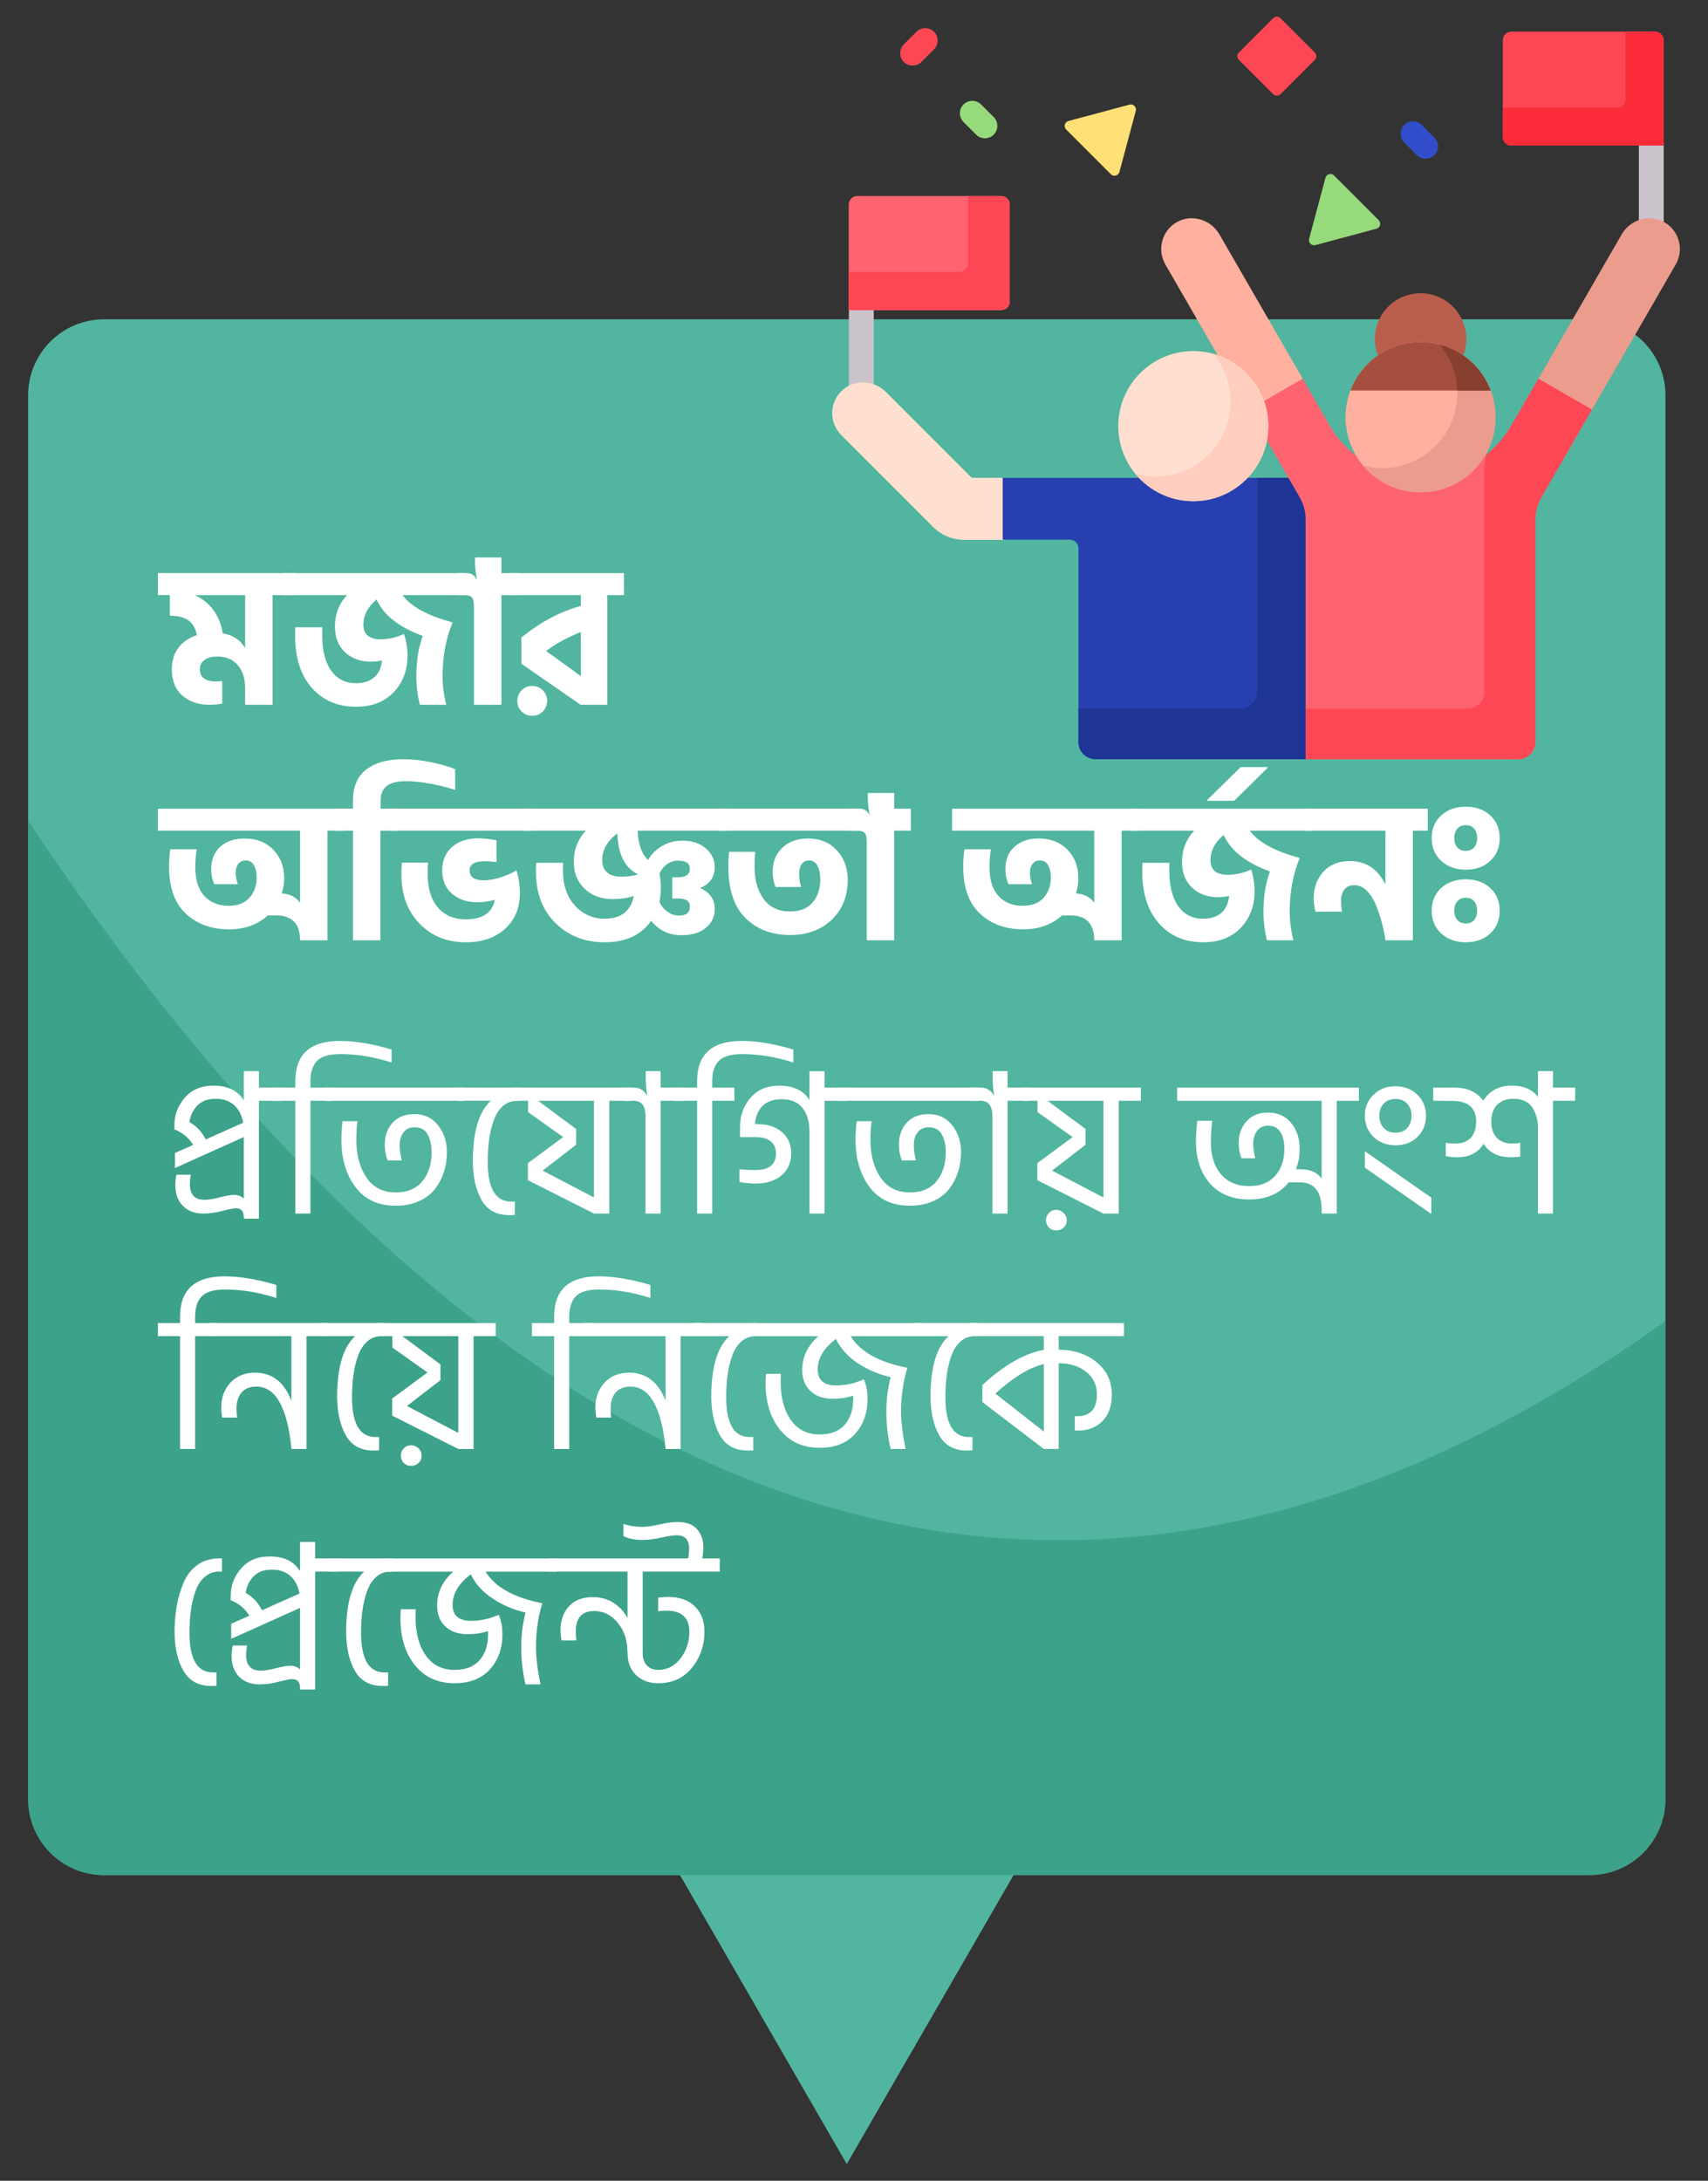 <?xml version="1.0" encoding="utf-8"?>
<!-- Generator: Adobe Illustrator 26.0.1, SVG Export Plug-In . SVG Version: 6.00 Build 0)  -->
<svg version="1.1" id="Layer_1" xmlns="http://www.w3.org/2000/svg" xmlns:xlink="http://www.w3.org/1999/xlink" x="0px" y="0px"
	 viewBox="0 0 783.53 1000" style="enable-background:new 0 0 783.53 1000;" xml:space="preserve">
<rect x="0" y="0" width="783.53" height="1000" fill="#333333" stroke="none"/>
<style type="text/css">
	.st0{fill:#51B59F;}
	.st1{opacity:0.7;fill:#349B82;}
	.st2{fill:#FFFFFF;}
	.st3{fill:#CBC4CC;}
	.st4{fill:#FFDFCF;}
	.st5{fill:#FE646F;}
	.st6{fill:#2740B0;}
	.st7{fill:#1F3596;}
	.st8{fill:#EB9C8D;}
	.st9{fill:#FFB09E;}
	.st10{fill:#FD4755;}
	.st11{fill:#BB5D4C;}
	.st12{fill:#A44F3E;}
	.st13{fill:#883F2E;}
	.st14{fill:#FFCEBF;}
	.st15{fill:#FFE177;}
	.st16{fill:#97DA7B;}
	.st17{fill:#314DC9;}
	.st18{fill:#FB2B3A;}
</style>
<g>
	<polygon class="st0" points="388.45,992.35 484.45,826.09 292.46,826.09 	"/>
	<path class="st0" d="M764.01,181.27v643.71c0,19.27-15.62,34.86-34.86,34.86H47.76c-19.27,0-34.86-15.59-34.86-34.86V181.27
		c0-19.24,15.59-34.86,34.86-34.86h681.39C748.39,146.41,764.01,162.03,764.01,181.27z"/>
	<path class="st1" d="M764.01,605.86v219.12c0,19.27-15.62,34.86-34.86,34.86H47.76c-19.27,0-34.86-15.59-34.86-34.86V376.32
		C166.41,607.1,425.83,847.07,764.01,605.86z"/>
	<g>
		<path class="st2" d="M135.39,272.89h-10.34v50.29h-12.59v-7.65c0-4.38-1.12-7.88-3.37-10.52c-2.25-2.64-5.38-3.96-9.4-3.96
			c-2.52,0-4.48,0.53-5.89,1.57c-1.41,1.05-2.11,2.5-2.11,4.36c0,1.86,0.64,3.24,1.93,4.14c1.29,0.9,2.92,1.35,4.9,1.35
			c1.08,0,2.22-0.06,3.42-0.18v10.34c-1.68,0.36-3.69,0.54-6.03,0.54c-4.98,0-9.07-1.41-12.28-4.23c-3.21-2.82-4.81-6.84-4.81-12.05
			c0-3.96,1.03-7.27,3.1-9.94c2.07-2.67,4.87-4.57,8.41-5.71c-0.66-3.18-2-5.46-4-6.84c-2.01-1.38-4.81-2.07-8.41-2.07v-9.45h-5.49
			v-10.08h62.97V272.89z M112.45,297.18v-24.29H89.33c3.6,1.62,6.49,3.96,8.68,7.02c2.19,3.06,3.58,6.57,4.18,10.52
			C106.88,291.21,110.29,293.46,112.45,297.18z"/>
		<path class="st2" d="M186.94,300.78c0,6.6-2.1,12.13-6.3,16.6c-4.2,4.47-9.99,6.7-17.36,6.7c-8.4,0-15.14-2.89-20.24-8.68
			c-5.1-5.79-7.65-13.72-7.65-23.79c0-1.68,0.03-3,0.09-3.96h12.41c-0.06,0.84-0.09,1.98-0.09,3.42c0,7.08,1.36,12.55,4.09,16.42
			c2.73,3.87,6.52,5.8,11.38,5.8c3.54,0,6.34-0.9,8.41-2.7c2.07-1.8,3.25-4.38,3.55-7.74c-1.62,0.36-3.27,0.54-4.95,0.54
			c-4.98,0-9-1.45-12.05-4.36c-3.06-2.91-4.59-6.79-4.59-11.65c0-5.76,1.86-10.58,5.58-14.48h-29.24v-10.08h83.39v10.08h-28.7
			c3.9,5.28,11.54,9.45,22.94,12.5c-3.06,7.5-4.59,15.68-4.59,24.56c0,4.38,0.57,8.79,1.71,13.22H192.6
			c-1.08-4.32-1.62-8.67-1.62-13.04c0-7.08,0.99-13.25,2.97-18.53c-10.92-3.96-17.99-9.54-21.23-16.73
			c-4.02,3.42-6.03,7.26-6.03,11.51c0,4.5,2.64,6.75,7.92,6.75c3.6,0,7.17-0.81,10.71-2.43
			C186.4,293.82,186.94,297.18,186.94,300.78z"/>
		<path class="st2" d="M237.67,272.89h-7.65v50.29h-12.59v-44.71c0-2.34-0.31-3.85-0.94-4.54c-0.63-0.69-1.9-1.03-3.82-1.03h-2.88
			v-10.08h4.5c1.98,0,3.48,1.02,4.5,3.06c-0.6-3.24-0.9-6.12-0.9-8.64v-1.62h12.14v7.2h7.65V272.89z"/>
		<path class="st2" d="M286.25,272.89h-7.65v50.29h-12.14v-0.09l-0.09,0.09l-27.17-18.8v-12.05c8.7-7.08,17.78-11.9,27.26-14.48
			v-4.95h-32.38v-10.08h52.17V272.89z M249.01,316.52c1.32,1.32,1.98,2.94,1.98,4.86c0,1.92-0.66,3.54-1.98,4.86
			c-1.32,1.32-2.94,1.98-4.86,1.98c-1.92,0-3.54-0.66-4.86-1.98c-1.32-1.32-1.98-2.94-1.98-4.86c0-1.92,0.66-3.54,1.98-4.86
			c1.32-1.32,2.94-1.98,4.86-1.98C246.07,314.54,247.68,315.2,249.01,316.52z M266.46,310.04V289.8
			c-6.18,2.46-11.48,5.37-15.92,8.73L266.46,310.04z"/>
		<path class="st2" d="M150.23,431.18h-12.59c0-7.62-3.66-11.42-10.97-11.42h-3.78c-4.74,4.26-10.65,6.39-17.72,6.39
			c-8.16,0-14.8-2.4-19.93-7.2c-5.13-4.8-7.69-11.99-7.69-21.59c0-2.52,0.18-5.16,0.54-7.92h12.14c-0.42,2.76-0.63,5.46-0.63,8.1
			c0,5.94,1.39,10.39,4.18,13.36c2.79,2.97,6.46,4.45,11.02,4.45c4.26,0,7.48-1.24,9.67-3.73c2.19-2.49,3.28-5.59,3.28-9.31
			c0-2.28-0.42-4.14-1.26-5.58c-0.84-1.44-2.1-2.16-3.78-2.16c-1.44,0-2.56,0.53-3.37,1.57c-0.81,1.05-1.21,2.42-1.21,4.09
			c0,1.62,0.33,3.36,0.99,5.22H98.33c-0.96-2.04-1.44-4.35-1.44-6.93c0-4.32,1.39-7.74,4.18-10.25c2.79-2.52,6.49-3.78,11.11-3.78
			c5.46,0,9.85,1.71,13.18,5.13c3.33,3.42,4.99,7.74,4.99,12.95c0,2.58-0.36,4.95-1.08,7.11c3.78,0.24,6.57,1.68,8.37,4.32v-33.1
			H72.42v-10.08h85.46v10.08h-7.65V431.18z"/>
		<path class="st2" d="M182.17,380.89h-7.65v50.29h-12.59v-50.29h-7.65v-10.08h7.65v-3.78c0-6.36,2.05-11.09,6.16-14.21
			c4.11-3.12,9.73-4.68,16.87-4.68c4.26,0,8.68,0.49,13.27,1.48c4.59,0.99,8.11,2.02,10.57,3.1v9.54
			c-2.64-0.96-6.16-1.87-10.57-2.74c-4.41-0.87-8.5-1.3-12.28-1.3c-7.56,0-11.33,2.91-11.33,8.73v3.87h7.56V380.89z"/>
		<path class="st2" d="M244.06,380.89h-65.49v-10.08h65.49V380.89z M238.48,409.68c0,6.72-2.26,12.13-6.79,16.24
			c-4.53,4.11-10.54,6.16-18.04,6.16c-8.64,0-15.71-2.86-21.23-8.59c-5.52-5.73-8.28-13.24-8.28-22.53c0-2.22,0.06-4.02,0.18-5.4
			h12.05c-0.12,1.32-0.18,3.03-0.18,5.13c0,6.6,1.54,11.73,4.63,15.38c3.09,3.66,7.36,5.49,12.82,5.49c7.74,0,12.2-3,13.4-9
			c-2.52,0.78-5.25,1.17-8.19,1.17c-4.62,0-8.44-1.3-11.47-3.91c-3.03-2.61-4.54-6.16-4.54-10.66s1.5-8.08,4.5-10.75
			c3-2.67,7.05-4,12.14-4c2.4,0,5.16,0.3,8.28,0.9v9.99c-1.92-0.24-3.78-0.36-5.58-0.36c-4.5,0-6.75,1.41-6.75,4.23
			c0,3,2.19,4.5,6.57,4.5c2.1,0,4.57-0.43,7.42-1.3c2.85-0.87,5.35-1.96,7.51-3.28C237.97,402.36,238.48,405.9,238.48,409.68z"/>
		<path class="st2" d="M327.89,416.78c0,3.6-1.38,6.51-4.14,8.73c-2.76,2.22-6.42,3.33-10.98,3.33c-5.94,0-10.61-2.22-14.03-6.66
			c-4.56,6.6-11.69,9.9-21.41,9.9c-9.06,0-16.57-2.94-22.53-8.82c-5.97-5.88-8.95-13.76-8.95-23.66c0-1.68,0.03-3,0.09-3.96h12.41
			c-0.06,0.84-0.09,1.98-0.09,3.42c0,6.84,1.84,12.25,5.53,16.24c3.69,3.99,8.2,5.98,13.54,5.98c3.9,0,6.97-0.93,9.22-2.79
			c2.25-1.86,3.64-4.41,4.18-7.65c-2.7,0.96-5.91,1.44-9.62,1.44c-5.34,0-9.66-1.59-12.95-4.77c-3.3-3.18-4.95-7.23-4.95-12.14
			c0-5.76,1.86-10.58,5.58-14.48h-28.34v-10.08h93.28v10.08h-41.2c0.24,6.18,1.83,10.67,4.77,13.49c1.44-2.64,3.57-4.78,6.39-6.43
			c2.82-1.65,5.94-2.47,9.36-2.47c4.44,0,8.02,1.19,10.75,3.55c2.73,2.37,4.09,5.23,4.09,8.59c0,4.5-2.25,7.71-6.75,9.62
			c1.92,0.72,3.52,1.89,4.81,3.51C327.25,412.37,327.89,414.38,327.89,416.78z M284.99,402.03c2.64,0,5.22-0.36,7.74-1.08
			c-6.06-2.94-9.24-9.21-9.54-18.8c-4.62,3.48-6.93,7.56-6.93,12.23c0,2.52,0.76,4.42,2.29,5.71
			C280.08,401.39,282.23,402.03,284.99,402.03z M303.16,407.07c0,2.34-0.21,4.47-0.63,6.39c0.72,1.8,1.9,3.31,3.55,4.54
			c1.65,1.23,3.46,1.84,5.44,1.84c3.3,0,4.95-1.35,4.95-4.05c0-1.38-0.45-2.35-1.35-2.92c-0.9-0.57-2.34-0.86-4.32-0.86h-2.43v-9.71
			h2.43c3.78,0,5.67-1.32,5.67-3.96c0-2.46-1.8-3.69-5.4-3.69c-1.92,0-3.64,0.57-5.17,1.71c-1.53,1.14-2.65,2.58-3.37,4.32
			C302.95,402.6,303.16,404.73,303.16,407.07z"/>
		<path class="st2" d="M393.56,380.89h-63.42v-10.08h63.42V380.89z M388.89,403.29c0,7.68-2.46,13.84-7.38,18.49
			c-4.92,4.65-11.28,6.97-19.07,6.97c-8.4,0-15.22-2.59-20.46-7.78c-5.25-5.19-7.87-13.06-7.87-23.61c0-2.4,0.12-4.65,0.36-6.75
			h11.96c-0.18,2.04-0.27,4.26-0.27,6.66c0,6.3,1.41,11.32,4.23,15.07c2.82,3.75,6.84,5.62,12.05,5.62c4.44,0,7.86-1.35,10.25-4.05
			c2.4-2.7,3.6-6.24,3.6-10.62c0-2.64-0.44-4.75-1.3-6.34c-0.87-1.59-2.14-2.38-3.82-2.38c-1.44,0-2.56,0.54-3.37,1.62
			c-0.81,1.08-1.21,2.55-1.21,4.41c0,2.1,0.3,4.14,0.9,6.12h-11.69c-0.9-2.1-1.35-4.44-1.35-7.02c0-4.44,1.47-8.08,4.41-10.93
			c2.94-2.85,6.87-4.27,11.79-4.27c5.52,0,9.94,1.81,13.27,5.44C387.22,393.56,388.89,398.01,388.89,403.29z"/>
		<path class="st2" d="M417.85,380.89h-7.65v50.29h-12.59v-44.71c0-2.34-0.31-3.85-0.94-4.54c-0.63-0.69-1.9-1.03-3.82-1.03h-2.88
			v-10.08h4.5c1.98,0,3.48,1.02,4.5,3.06c-0.6-3.24-0.9-6.12-0.9-8.64v-1.62h12.14v7.2h7.65V380.89z"/>
		<path class="st2" d="M514.55,431.18h-12.59c0-7.62-3.66-11.42-10.97-11.42h-3.78c-4.74,4.26-10.65,6.39-17.72,6.39
			c-8.16,0-14.8-2.4-19.93-7.2c-5.13-4.8-7.69-11.99-7.69-21.59c0-2.52,0.18-5.16,0.54-7.92h12.14c-0.42,2.76-0.63,5.46-0.63,8.1
			c0,5.94,1.39,10.39,4.18,13.36c2.79,2.97,6.46,4.45,11.02,4.45c4.26,0,7.48-1.24,9.67-3.73c2.19-2.49,3.28-5.59,3.28-9.31
			c0-2.28-0.42-4.14-1.26-5.58c-0.84-1.44-2.1-2.16-3.78-2.16c-1.44,0-2.56,0.53-3.37,1.57c-0.81,1.05-1.21,2.42-1.21,4.09
			c0,1.62,0.33,3.36,0.99,5.22h-10.79c-0.96-2.04-1.44-4.35-1.44-6.93c0-4.32,1.39-7.74,4.18-10.25c2.79-2.52,6.49-3.78,11.11-3.78
			c5.46,0,9.85,1.71,13.18,5.13c3.33,3.42,4.99,7.74,4.99,12.95c0,2.58-0.36,4.95-1.08,7.11c3.78,0.24,6.57,1.68,8.37,4.32v-33.1
			h-65.22v-10.08h85.46v10.08h-7.65V431.18z"/>
		<path class="st2" d="M575.54,408.78c0,6.6-2.1,12.13-6.3,16.6c-4.2,4.47-9.99,6.7-17.36,6.7c-8.4,0-15.14-2.89-20.24-8.68
			c-5.1-5.79-7.65-13.72-7.65-23.79c0-1.68,0.03-3,0.09-3.96h12.41c-0.06,0.84-0.09,1.98-0.09,3.42c0,7.08,1.36,12.55,4.09,16.42
			c2.73,3.87,6.52,5.8,11.38,5.8c3.54,0,6.34-0.9,8.41-2.7c2.07-1.8,3.25-4.38,3.55-7.74c-1.62,0.36-3.27,0.54-4.95,0.54
			c-4.98,0-9-1.45-12.05-4.36c-3.06-2.91-4.59-6.79-4.59-11.65c0-5.76,1.86-10.58,5.58-14.48H518.6v-10.08h83.39v10.08h-28.7
			c3.9,5.28,11.54,9.45,22.94,12.5c-3.06,7.5-4.59,15.68-4.59,24.56c0,4.38,0.57,8.79,1.71,13.22h-12.14
			c-1.08-4.32-1.62-8.67-1.62-13.04c0-7.08,0.99-13.25,2.97-18.53c-10.92-3.96-17.99-9.54-21.23-16.73
			c-4.02,3.42-6.03,7.26-6.03,11.51c0,4.5,2.64,6.75,7.92,6.75c3.6,0,7.17-0.81,10.71-2.43C575,401.82,575.54,405.18,575.54,408.78z
			"/>
		<path class="st2" d="M553.77,366.86l15.38-15.11h12.32v0.36l-15.29,15.11h-12.41V366.86z"/>
		<path class="st2" d="M648.14,431.18h-12.59c-0.36-2.52-0.87-5.07-1.53-7.65c-0.66-2.58-1.54-5.28-2.65-8.1
			c-1.11-2.82-2.53-5.11-4.27-6.88c-1.74-1.77-3.66-2.65-5.76-2.65c-2.04,0-3.57,0.66-4.59,1.98c-1.02,1.32-1.53,3.06-1.53,5.22
			c0,1.68,0.15,3.33,0.45,4.95h-12.23c-0.54-2.22-0.81-4.29-0.81-6.21c0-4.74,1.47-8.75,4.41-12.05c2.94-3.3,7.02-4.95,12.23-4.95
			c7.32,0,12.74,3.57,16.28,10.71v-24.65h-37.15v-10.08h56.58v10.08h-6.84V431.18z"/>
		<path class="st2" d="M661.13,394.74c-2.91-2.7-4.36-6.18-4.36-10.43c0-4.26,1.45-7.72,4.36-10.39c2.91-2.67,6.67-4,11.29-4
			c4.62,0,8.37,1.34,11.24,4c2.88,2.67,4.32,6.13,4.32,10.39c0,4.26-1.44,7.74-4.32,10.43c-2.88,2.7-6.63,4.05-11.24,4.05
			C667.8,398.79,664.04,397.44,661.13,394.74z M661.13,428.03c-2.91-2.7-4.36-6.18-4.36-10.43c0-4.26,1.45-7.72,4.36-10.39
			c2.91-2.67,6.67-4,11.29-4c4.62,0,8.37,1.33,11.24,4c2.88,2.67,4.32,6.13,4.32,10.39c0,4.26-1.44,7.74-4.32,10.43
			s-6.63,4.05-11.24,4.05C667.8,432.07,664.04,430.72,661.13,428.03z M676.29,388.54c0.9-1.08,1.35-2.49,1.35-4.23
			c0-1.74-0.45-3.16-1.35-4.27c-0.9-1.11-2.19-1.66-3.87-1.66c-1.68,0-2.98,0.56-3.91,1.66c-0.93,1.11-1.39,2.53-1.39,4.27
			c0,1.74,0.46,3.15,1.39,4.23c0.93,1.08,2.23,1.62,3.91,1.62C674.1,390.15,675.39,389.62,676.29,388.54z M676.29,421.82
			c0.9-1.08,1.35-2.49,1.35-4.23s-0.45-3.16-1.35-4.27c-0.9-1.11-2.19-1.66-3.87-1.66c-1.68,0-2.98,0.55-3.91,1.66
			c-0.93,1.11-1.39,2.53-1.39,4.27s0.46,3.15,1.39,4.23c0.93,1.08,2.23,1.62,3.91,1.62C674.1,423.44,675.39,422.9,676.29,421.82z"/>
	</g>
	<g>
		<path class="st2" d="M111.83,549.64V521.4l-31.57,14.21v-6.93l8.37-3.69c-2.16-3.36-5.04-5.73-8.64-7.11v-1.8
			c0-4.8,1.59-9.04,4.77-12.73s7.59-5.53,13.22-5.53c6.48,0,11.09,2.25,13.85,6.75v-13.4h6.93v7.56h10.17v6.03h-10.17v54.06h-6.93
			v-0.72c0-2.7-1.2-4.05-3.6-4.05c-0.96,0-3.01,0.4-6.16,1.21s-6.07,1.21-8.77,1.21c-3.96,0-7.09-1.17-9.4-3.51
			s-3.46-5.52-3.46-9.54c0-1.74,0.18-3.33,0.54-4.77h6.57c-0.3,1.5-0.45,2.97-0.45,4.41c0,4.74,2.25,7.11,6.75,7.11
			c1.86,0,4.18-0.37,6.97-1.12c2.79-0.75,5.02-1.12,6.7-1.12C109.25,547.94,110.69,548.51,111.83,549.64z M86.91,514.56
			c3.18,1.74,5.67,4.38,7.47,7.92l17.18-7.65c-0.6-3.36-1.96-6.03-4.09-8.01c-2.13-1.98-4.99-2.97-8.59-2.97
			c-3.6,0-6.4,1.05-8.41,3.15C88.45,509.11,87.27,511.62,86.91,514.56z"/>
		<path class="st2" d="M152.58,504.76h-10.17v51.72h-6.93v-51.72h-10.17v-6.03h10.17v-2.97c0-12.29,6.81-18.44,20.42-18.44
			c7.08,0,14.99,1.32,23.75,3.96v5.94c-8.04-2.58-15.86-3.87-23.48-3.87c-5.16,0-8.74,1.05-10.75,3.15
			c-2.01,2.1-3.01,5.19-3.01,9.27v2.97h10.17V504.76z"/>
		<path class="st2" d="M212.85,504.76h-63.87v-6.03h63.87V504.76z M205.02,528.33c0,3.12-0.45,6.1-1.35,8.95
			c-0.9,2.85-2.25,5.46-4.05,7.83c-1.8,2.37-4.26,4.26-7.38,5.67c-3.12,1.41-6.69,2.11-10.71,2.11c-8.04,0-14.2-2.86-18.49-8.59
			c-4.29-5.73-6.43-12.94-6.43-21.63c0-3,0.18-5.85,0.54-8.55H164c-0.36,2.22-0.54,5.07-0.54,8.55c0,6.96,1.54,12.71,4.63,17.27
			c3.09,4.56,7.57,6.84,13.45,6.84c5.34,0,9.42-1.71,12.23-5.13c2.82-3.42,4.23-7.86,4.23-13.31c0-3.3-0.62-6.03-1.84-8.19
			c-1.23-2.16-3.19-3.24-5.89-3.24c-2.22,0-3.93,0.76-5.13,2.29c-1.2,1.53-1.8,3.52-1.8,5.98c0,2.1,0.33,4.41,0.99,6.93h-6.48
			c-0.9-2.28-1.35-4.68-1.35-7.2c0-4.02,1.18-7.36,3.55-10.03c2.37-2.67,5.74-4,10.12-4c4.5,0,8.1,1.71,10.79,5.13
			C203.67,519.42,205.02,523.53,205.02,528.33z"/>
		<path class="st2" d="M236.14,557.11c-0.48,0.06-1.32,0.09-2.52,0.09c-5.76,0-9.96-2.25-12.59-6.75c-2.64-4.5-4.02-10.4-4.14-17.72
			c0-13.61,2.76-22.94,8.28-27.98h-15.92v-6.03h29.42v6.03h-1.35c-2.58,0-4.78,0.81-6.61,2.43c-1.83,1.62-3.24,3.82-4.23,6.61
			c-0.99,2.79-1.7,5.74-2.11,8.86c-0.42,3.12-0.63,6.48-0.63,10.08c0,12.17,3.57,18.26,10.71,18.26h1.71V557.11z"/>
		<path class="st2" d="M289.67,504.76H279.5v51.72h-7.02l-30.32-15.29v-7.83l16.19-11.96l-16.1-11.42v-5.22h-7.2v-6.03h54.6V504.76z
			 M264.3,517.71v7.2l-15.38,11.87l23.57,12.32v-44.35h-25.64L264.3,517.71z"/>
		<path class="st2" d="M313.23,504.76h-10.17v51.72h-6.93v-44.44c0-2.34-0.42-4.14-1.26-5.4c-0.84-1.26-2.34-1.89-4.5-1.89h-4.41
			v-6.03h4.68c2.88,0,4.98,1.29,6.3,3.87c-0.48-2.76-0.72-5.67-0.72-8.73v-2.7h6.84v7.56h10.17V504.76z"/>
		<path class="st2" d="M336.89,504.76h-10.17v51.72h-6.93v-51.72h-10.17v-6.03h10.17v-2.97c0-12.29,6.81-18.44,20.42-18.44
			c7.08,0,14.99,1.32,23.75,3.96v5.94c-8.04-2.58-15.86-3.87-23.48-3.87c-5.16,0-8.74,1.05-10.75,3.15
			c-2.01,2.1-3.01,5.19-3.01,9.27v2.97h10.17V504.76z"/>
		<path class="st2" d="M378.27,556.48h-6.93v-37.6c0-4.5-1.06-8.1-3.19-10.79c-2.13-2.7-5.29-4.05-9.49-4.05
			c-3.84,0-6.79,1.03-8.86,3.1c-2.07,2.07-3.22,4.84-3.46,8.32h1.08c4.68,0,8.42,1.2,11.24,3.6c2.82,2.4,4.26,5.67,4.32,9.81
			c-0.06,4.32-1.57,7.71-4.54,10.17s-6.91,3.69-11.83,3.69c-2.34,0-4.8-0.24-7.38-0.72v-5.85c1.74,0.24,4.2,0.36,7.38,0.36
			c6.24,0,9.36-2.55,9.36-7.65c0-2.4-0.81-4.24-2.43-5.53c-1.62-1.29-3.93-1.93-6.93-1.93h-7.11v-4.77c0-5.1,1.59-9.5,4.77-13.22
			c3.18-3.72,7.56-5.58,13.13-5.58c6.66,0,11.3,2.22,13.94,6.66v-13.31h6.93v7.56h10.17v6.03h-10.17V556.48z"/>
		<path class="st2" d="M448.71,504.76h-63.87v-6.03h63.87V504.76z M440.88,528.33c0,3.12-0.45,6.1-1.35,8.95
			c-0.9,2.85-2.25,5.46-4.05,7.83c-1.8,2.37-4.26,4.26-7.38,5.67c-3.12,1.41-6.69,2.11-10.71,2.11c-8.04,0-14.2-2.86-18.49-8.59
			c-4.29-5.73-6.43-12.94-6.43-21.63c0-3,0.18-5.85,0.54-8.55h6.84c-0.36,2.22-0.54,5.07-0.54,8.55c0,6.96,1.54,12.71,4.63,17.27
			c3.09,4.56,7.57,6.84,13.45,6.84c5.34,0,9.42-1.71,12.23-5.13c2.82-3.42,4.23-7.86,4.23-13.31c0-3.3-0.62-6.03-1.84-8.19
			c-1.23-2.16-3.19-3.24-5.89-3.24c-2.22,0-3.93,0.76-5.13,2.29c-1.2,1.53-1.8,3.52-1.8,5.98c0,2.1,0.33,4.41,0.99,6.93h-6.48
			c-0.9-2.28-1.35-4.68-1.35-7.2c0-4.02,1.18-7.36,3.55-10.03c2.37-2.67,5.74-4,10.12-4c4.5,0,8.1,1.71,10.79,5.13
			C439.53,519.42,440.88,523.53,440.88,528.33z"/>
		<path class="st2" d="M472.36,504.76H462.2v51.72h-6.93v-44.44c0-2.34-0.42-4.14-1.26-5.4c-0.84-1.26-2.34-1.89-4.5-1.89h-4.41
			v-6.03h4.68c2.88,0,4.98,1.29,6.3,3.87c-0.48-2.76-0.72-5.67-0.72-8.73v-2.7h6.84v7.56h10.17V504.76z"/>
		<path class="st2" d="M523.37,504.76H513.2v51.72h-7.02l-30.32-15.29v-7.83l16.19-11.96l-16.1-11.42v-5.22h-7.2v-6.03h54.6V504.76z
			 M487.93,556.17c0.96,0.93,1.44,2.05,1.44,3.37c0,1.32-0.46,2.43-1.39,3.33s-2.08,1.35-3.46,1.35c-1.38,0-2.5-0.45-3.37-1.35
			c-0.87-0.9-1.3-2.01-1.3-3.33c0-1.32,0.45-2.44,1.35-3.37c0.9-0.93,2.01-1.39,3.33-1.39
			C485.83,554.77,486.97,555.24,487.93,556.17z M498,517.71v7.2l-15.38,11.87l23.57,12.32v-44.35h-25.64L498,517.71z"/>
		<path class="st2" d="M613.23,556.48h-6.93v-1.44c0-8.58-3.3-12.86-9.9-12.86h-5.22c-4.2,5.22-10.2,7.83-17.99,7.83
			c-7.8,0-13.84-2.44-18.13-7.33c-4.29-4.89-6.43-11.29-6.43-19.21c0-3.12,0.21-6.3,0.63-9.54h6.84c-0.42,3.48-0.63,6.69-0.63,9.63
			c0,6.36,1.56,11.33,4.68,14.93c3.12,3.6,7.43,5.4,12.95,5.4c5.1,0,9.05-1.57,11.87-4.72c2.82-3.15,4.23-7.3,4.23-12.46
			c0-3.12-0.62-5.65-1.84-7.6c-1.23-1.95-3.1-2.92-5.62-2.92c-2.16,0-3.84,0.78-5.04,2.34c-1.2,1.56-1.8,3.57-1.8,6.03
			c0,1.74,0.3,3.93,0.9,6.57h-6.3c-0.84-2.1-1.26-4.47-1.26-7.11c0-3.9,1.2-7.18,3.6-9.85c2.4-2.67,5.67-4,9.8-4
			c4.5,0,8.05,1.59,10.66,4.77c2.61,3.18,3.91,7.11,3.91,11.78c0,3.42-0.57,6.57-1.71,9.45h2.16c4.44,0,7.65,1.44,9.63,4.32v-35.71
			h-66.3v-6.03h83.39v6.03h-10.17V556.48z"/>
		<path class="st2" d="M626.1,511.59c0-3.78,1.32-6.97,3.96-9.58c2.64-2.61,6.03-3.91,10.17-3.91c4.02,0,7.35,1.3,9.99,3.91
			c2.64,2.61,3.96,5.8,3.96,9.58c0,3.9-1.3,7.14-3.91,9.72c-2.61,2.58-5.95,3.87-10.03,3.87c-4.14,0-7.53-1.29-10.17-3.87
			C627.42,518.73,626.1,515.49,626.1,511.59z M626.1,535.43v-7.56l30.5,21.32v7.47L626.1,535.43z M647.51,511.59
			c0-2.22-0.66-4.05-1.98-5.49c-1.32-1.44-3.09-2.16-5.31-2.16c-2.28,0-4.09,0.71-5.44,2.11c-1.35,1.41-2.02,3.25-2.02,5.53
			c0,2.34,0.67,4.23,2.02,5.67s3.16,2.16,5.44,2.16c2.22,0,3.99-0.72,5.31-2.16C646.85,515.82,647.51,513.93,647.51,511.59z"/>
		<path class="st2" d="M712.45,556.48h-6.93v-39.22c0-3.66-0.87-6.81-2.61-9.45c-1.74-2.64-4.68-3.96-8.82-3.96
			c-3.06,0-5.49,0.93-7.29,2.79c-1.8,1.86-2.7,4.35-2.7,7.47c0,3.36,0.85,5.91,2.56,7.65c1.71,1.74,4.03,2.61,6.97,2.61
			c1.26,0,2.52-0.09,3.78-0.27v6.21c-1.38,0.24-2.82,0.36-4.32,0.36c-5.76,0-9.93-2.07-12.5-6.21c-2.52,4.14-6.63,6.21-12.32,6.21
			c-1.68,0-3.36-0.18-5.04-0.54v-6.12c1.38,0.24,2.85,0.36,4.41,0.36c3.06,0,5.41-0.87,7.06-2.61c1.65-1.74,2.47-4.29,2.47-7.65
			c0-3.06-0.93-5.37-2.79-6.93c-1.86-1.56-4.44-2.34-7.74-2.34l-9.17-0.09v-6.03h9.54c6.12,0,10.58,2.01,13.4,6.03
			c2.88-4.62,7.29-6.93,13.22-6.93c5.28,0,9.23,1.71,11.87,5.13v-11.78h6.93v7.56h10.17v6.03h-10.17V556.48z"/>
		<path class="st2" d="M99.68,612.71H89.52v51.72h-6.93v-51.72H72.43v-6.03h10.17v-2.97c0-12.29,6.81-18.44,20.42-18.44
			c7.08,0,14.99,1.32,23.75,3.96v5.94c-8.04-2.58-15.86-3.87-23.48-3.87c-5.16,0-8.74,1.05-10.75,3.15
			c-2.01,2.1-3.01,5.19-3.01,9.27v2.97h10.17V612.71z"/>
		<path class="st2" d="M140.61,664.43h-6.93v-0.36c-1.92-18.83-7.29-28.25-16.1-28.25c-2.94,0-5.19,0.9-6.75,2.7
			c-1.56,1.8-2.34,4.26-2.34,7.38c0,1.56,0.09,2.94,0.27,4.14h-6.84c-0.3-1.92-0.45-3.42-0.45-4.5c0-4.62,1.41-8.46,4.23-11.51
			c2.82-3.06,6.6-4.59,11.33-4.59c7.79,0,13.34,4.29,16.64,12.86v-29.6h-37.6v-6.03h54.51v6.03h-9.99V664.43z"/>
		<path class="st2" d="M173.89,665.06c-0.48,0.06-1.32,0.09-2.52,0.09c-5.76,0-9.96-2.25-12.59-6.75c-2.64-4.5-4.02-10.4-4.14-17.72
			c0-13.61,2.76-22.94,8.28-27.98H147v-6.03h29.42v6.03h-1.35c-2.58,0-4.78,0.81-6.61,2.43c-1.83,1.62-3.24,3.82-4.23,6.61
			c-0.99,2.79-1.7,5.74-2.11,8.86c-0.42,3.12-0.63,6.48-0.63,10.08c0,12.17,3.57,18.26,10.71,18.26h1.71V665.06z"/>
		<path class="st2" d="M227.42,612.71h-10.17v51.72h-7.02l-30.32-15.29v-7.83l16.19-11.96l-16.1-11.42v-5.22h-7.2v-6.03h54.6V612.71
			z M191.97,664.12c0.96,0.93,1.44,2.05,1.44,3.37c0,1.32-0.46,2.43-1.39,3.33s-2.08,1.35-3.46,1.35c-1.38,0-2.5-0.45-3.37-1.35
			c-0.87-0.9-1.3-2.01-1.3-3.33c0-1.32,0.45-2.44,1.35-3.37c0.9-0.93,2.01-1.39,3.33-1.39
			C189.87,662.72,191.01,663.19,191.97,664.12z M202.05,625.66v7.2l-15.38,11.87l23.57,12.32v-44.35H184.6L202.05,625.66z"/>
		<path class="st2" d="M271.31,612.71h-10.17v51.72h-6.93v-51.72h-10.17v-6.03h10.17v-2.97c0-12.29,6.81-18.44,20.42-18.44
			c7.08,0,14.99,1.32,23.75,3.96v5.94c-8.04-2.58-15.86-3.87-23.48-3.87c-5.16,0-8.74,1.05-10.75,3.15
			c-2.01,2.1-3.01,5.19-3.01,9.27v2.97h10.17V612.71z"/>
		<path class="st2" d="M312.24,664.43h-6.93v-0.36c-1.92-18.83-7.29-28.25-16.1-28.25c-2.94,0-5.19,0.9-6.75,2.7
			c-1.56,1.8-2.34,4.26-2.34,7.38c0,1.56,0.09,2.94,0.27,4.14h-6.84c-0.3-1.92-0.45-3.42-0.45-4.5c0-4.62,1.41-8.46,4.23-11.51
			c2.82-3.06,6.6-4.59,11.33-4.59c7.79,0,13.34,4.29,16.64,12.86v-29.6h-37.6v-6.03h54.51v6.03h-9.99V664.43z"/>
		<path class="st2" d="M345.53,665.06c-0.48,0.06-1.32,0.09-2.52,0.09c-5.76,0-9.96-2.25-12.59-6.75c-2.64-4.5-4.02-10.4-4.14-17.72
			c0-13.61,2.76-22.94,8.28-27.98h-15.92v-6.03h29.42v6.03h-1.35c-2.58,0-4.78,0.81-6.61,2.43c-1.83,1.62-3.24,3.82-4.23,6.61
			c-0.99,2.79-1.7,5.74-2.11,8.86c-0.42,3.12-0.63,6.48-0.63,10.08c0,12.17,3.57,18.26,10.71,18.26h1.71V665.06z"/>
		<path class="st2" d="M415.42,664.43h-6.84c-1.32-5.46-1.98-11.21-1.98-17.27c0-5.34,0.66-10.55,1.98-15.65
			c-5.64-1.32-10.74-3.51-15.29-6.57s-7.83-6.72-9.8-10.97c-5.58,4.14-8.37,8.82-8.37,14.03c0,4.86,2.85,7.29,8.55,7.29
			c4.2,0,8.4-0.93,12.59-2.79c1.14,2.46,1.71,5.43,1.71,8.91c0,6.54-1.92,11.92-5.76,16.15c-3.84,4.23-9.24,6.34-16.19,6.34
			c-7.68,0-13.73-2.76-18.17-8.28c-4.44-5.52-6.66-12.65-6.66-21.41c0-0.9,0.06-2.31,0.18-4.23h6.84c-0.06,0.84-0.09,2.07-0.09,3.69
			c0,7.2,1.56,13.01,4.68,17.45c3.12,4.44,7.53,6.66,13.22,6.66c5.04,0,8.86-1.48,11.47-4.45s3.91-6.94,3.91-11.92v-1.44
			c-2.82,0.96-5.94,1.44-9.36,1.44c-4.32,0-7.74-1.18-10.25-3.55c-2.52-2.37-3.78-5.59-3.78-9.67c0-5.94,2.46-11.09,7.38-15.47
			h-30.94v-6.03h78.35v6.03h-32.56c4.38,7.14,13.04,11.96,26,14.48c-1.92,6.42-2.88,13.08-2.88,19.97
			C413.35,651.9,414.04,657.65,415.42,664.43z"/>
		<path class="st2" d="M446.1,665.06c-0.48,0.06-1.32,0.09-2.52,0.09c-5.76,0-9.96-2.25-12.59-6.75c-2.64-4.5-4.02-10.4-4.14-17.72
			c0-13.61,2.76-22.94,8.28-27.98H419.2v-6.03h29.42v6.03h-1.35c-2.58,0-4.78,0.81-6.61,2.43c-1.83,1.62-3.24,3.82-4.23,6.61
			c-0.99,2.79-1.7,5.74-2.11,8.86c-0.42,3.12-0.63,6.48-0.63,10.08c0,12.17,3.57,18.26,10.71,18.26h1.71V665.06z"/>
		<path class="st2" d="M510.05,639.42c0,5.28-1.44,9.36-4.32,12.23c-2.88,2.88-6.54,4.32-10.98,4.32c-0.78,0-1.35-0.03-1.71-0.09
			v-6.48h1.08c6.06,0,9.08-3.33,9.08-9.99c0-4.32-1.65-7.78-4.95-10.39c-3.3-2.61-7.5-3.91-12.59-3.91v39.31h-6.84l-28.16-21.5
			v-7.83c10.01-9.17,19.4-14.54,28.16-16.1v-6.3h-33.82v-6.03h70.62v6.03h-29.96v6.21c7.02,0.06,12.83,1.99,17.45,5.8
			C507.74,628.52,510.05,633.43,510.05,639.42z M478.84,656.42v-30.95c-6.78,1.68-14.18,6.21-22.22,13.58L478.84,656.42z"/>
		<path class="st2" d="M99.32,773.01c-0.48,0.06-1.29,0.09-2.43,0.09c-5.7,0-9.9-2.23-12.59-6.7c-2.7-4.47-4.11-10.39-4.23-17.77
			c0-4.2,0.32-8.16,0.95-11.88c0.63-3.72,1.66-7.32,3.1-10.79c1.44-3.48,3.55-6.24,6.34-8.28c2.79-2.04,6.13-3.06,10.03-3.06h1.35
			v6.03h-1.26c-2.58,0-4.81,0.83-6.7,2.47c-1.89,1.65-3.31,3.88-4.27,6.7c-0.96,2.82-1.65,5.77-2.07,8.86
			c-0.42,3.09-0.63,6.4-0.63,9.94c0,12.17,3.57,18.26,10.71,18.26h1.71V773.01z"/>
		<path class="st2" d="M137.64,765.54v-28.25l-31.57,14.21v-6.93l8.37-3.69c-2.16-3.36-5.04-5.73-8.64-7.11v-1.8
			c0-4.8,1.59-9.04,4.77-12.73s7.59-5.53,13.22-5.53c6.48,0,11.09,2.25,13.85,6.75v-13.4h6.93v7.56h10.17v6.03h-10.17v54.06h-6.93
			V774c0-2.7-1.2-4.05-3.6-4.05c-0.96,0-3.01,0.4-6.16,1.21s-6.07,1.21-8.77,1.21c-3.96,0-7.09-1.17-9.4-3.51s-3.46-5.52-3.46-9.54
			c0-1.74,0.18-3.33,0.54-4.77h6.57c-0.3,1.5-0.45,2.97-0.45,4.41c0,4.74,2.25,7.11,6.75,7.11c1.86,0,4.18-0.37,6.97-1.12
			c2.79-0.75,5.02-1.12,6.7-1.12C135.06,763.83,136.5,764.4,137.64,765.54z M112.72,730.46c3.18,1.74,5.67,4.38,7.47,7.92
			l17.18-7.65c-0.6-3.36-1.96-6.03-4.09-8.01c-2.13-1.98-4.99-2.97-8.59-2.97c-3.6,0-6.4,1.05-8.41,3.15
			C114.27,725,113.08,727.52,112.72,730.46z"/>
		<path class="st2" d="M178.03,773.01c-0.48,0.06-1.32,0.09-2.52,0.09c-5.76,0-9.96-2.25-12.59-6.75c-2.64-4.5-4.02-10.4-4.14-17.72
			c0-13.61,2.76-22.94,8.28-27.98h-15.92v-6.03h29.42v6.03h-1.35c-2.58,0-4.78,0.81-6.61,2.43c-1.83,1.62-3.24,3.82-4.23,6.61
			c-0.99,2.79-1.7,5.74-2.11,8.86c-0.42,3.12-0.63,6.48-0.63,10.08c0,12.17,3.57,18.26,10.71,18.26h1.71V773.01z"/>
		<path class="st2" d="M247.93,772.38h-6.84c-1.32-5.46-1.98-11.21-1.98-17.27c0-5.34,0.66-10.55,1.98-15.65
			c-5.64-1.32-10.74-3.51-15.29-6.57s-7.83-6.72-9.8-10.97c-5.58,4.14-8.37,8.82-8.37,14.03c0,4.86,2.85,7.29,8.55,7.29
			c4.2,0,8.4-0.93,12.59-2.79c1.14,2.46,1.71,5.43,1.71,8.91c0,6.54-1.92,11.92-5.76,16.15c-3.84,4.23-9.24,6.34-16.19,6.34
			c-7.68,0-13.73-2.76-18.17-8.28c-4.44-5.52-6.66-12.65-6.66-21.41c0-0.9,0.06-2.31,0.18-4.23h6.84c-0.06,0.84-0.09,2.07-0.09,3.69
			c0,7.2,1.56,13.01,4.68,17.45c3.12,4.44,7.53,6.66,13.22,6.66c5.04,0,8.86-1.48,11.47-4.45s3.91-6.94,3.91-11.92v-1.44
			c-2.82,0.96-5.94,1.44-9.36,1.44c-4.32,0-7.74-1.18-10.25-3.55c-2.52-2.37-3.78-5.59-3.78-9.67c0-5.94,2.46-11.09,7.38-15.47
			h-30.94v-6.03h78.35v6.03h-32.56c4.38,7.14,13.04,11.96,26,14.48c-1.92,6.42-2.88,13.08-2.88,19.97
			C245.86,759.84,246.55,765.6,247.93,772.38z"/>
		<path class="st2" d="M271.95,732.35c3.54,0,6.69,0.87,9.45,2.61c2.76,1.74,4.92,4.08,6.48,7.02v-21.32h-36.16v-6.03h63.96
			c0.3-1.5,0.45-3,0.45-4.5c0-4.08-1.89-6.12-5.67-6.12c-1.62,0-4.03,0.36-7.24,1.08c-3.21,0.72-5.92,1.08-8.14,1.08
			c-3.78,0-6.81-0.6-9.08-1.8v-5.58c2.58,0.9,5.52,1.35,8.82,1.35c1.8,0,4.41-0.37,7.83-1.12c3.42-0.75,6.09-1.12,8.01-1.12
			c4.08,0,7.09,1.08,9.04,3.24c1.95,2.16,2.92,4.92,2.92,8.28c0,1.56-0.15,3.3-0.45,5.22h8.01v6.03h-35.35v37.33
			c0,2.46,0.64,4.36,1.93,5.71c1.29,1.35,3.01,2.02,5.17,2.02c4.14,0,7.56-1.75,10.25-5.26c2.7-3.51,4.05-7.6,4.05-12.28
			c0-6.42-3.54-9.62-10.61-9.62c-1.2,0-2.43,0.09-3.69,0.27v-6.21c1.38-0.24,2.88-0.36,4.5-0.36c5.28,0,9.38,1.44,12.32,4.32
			c2.94,2.88,4.41,6.75,4.41,11.6c0,6.36-1.92,11.89-5.76,16.6c-3.84,4.71-9,7.06-15.47,7.06c-4.08,0-7.44-1.23-10.08-3.69
			c-2.64-2.46-3.96-5.85-3.96-10.17v-0.99l-0.09,0.18c0-5.1-1.47-9.45-4.41-13.04c-2.94-3.6-6.54-5.4-10.79-5.4
			c-5.64,0-8.46,3.12-8.46,9.36c0,1.56,0.09,2.94,0.27,4.14h-6.84c-0.3-1.92-0.45-3.42-0.45-4.5c0-4.62,1.29-8.33,3.87-11.15
			C263.55,733.76,267.21,732.35,271.95,732.35z"/>
	</g>
	<g>
		<g>
			<path class="st3" d="M389.42,141.39v36.41c1.94-1.06,4.14-1.63,6.46-1.63c1.69,0,3.36,0.33,4.93,0.91v-35.69L389.42,141.39z"/>
		</g>
		<g>
			<g>
				<path class="st4" d="M460.75,219.11h-15.04L406.3,179.7c-5.62-5.62-15-5.8-20.51-0.07c-5.35,5.55-5.29,14.39,0.19,19.87
					l42.05,42.05c3.8,3.8,8.95,5.94,14.33,5.94h18.39L460.75,219.11L460.75,219.11z"/>
			</g>
		</g>
		<g>
			<path class="st5" d="M459.3,142.15h-69.88V93.82c0-2.16,1.75-3.91,3.91-3.91h65.97c2.16,0,3.91,1.75,3.91,3.91v44.42
				C463.21,140.4,461.46,142.15,459.3,142.15z"/>
		</g>
		<path class="st3" d="M751.82,101.73c1.53-0.57,3.17-0.89,4.85-0.89c2.31,0,4.57,0.61,6.54,1.76V66h-11.39V101.73z"/>
		<g>
			<g>
				<g>
					<g>
						<g>
							<path class="st4" d="M460.75,219.11h-15.04L406.3,179.7c-5.62-5.62-15-5.8-20.51-0.07c-5.35,5.55-5.29,14.39,0.19,19.87
								l42.05,42.05c3.8,3.8,8.95,5.94,14.33,5.94h18.39L460.75,219.11L460.75,219.11z"/>
						</g>
					</g>
					<g>
						<path class="st6" d="M599.76,238.2c0-3.69-0.98-7.33-2.82-10.52l-4.95-8.57H459.97v28.37h30.85c2.16,0,3.91,1.75,3.91,3.91
							v88.9c0,4.32,3.5,7.82,7.82,7.82h97.21V238.2z"/>
					</g>
					<g>
						<g>
							<path class="st7" d="M596.94,227.68l-4.95-8.57h-15.23l0,97.95c0,4.32-3.5,7.82-7.82,7.82h-74.21v15.41
								c0,4.32,3.5,7.82,7.82,7.82h97.21l0-109.92C599.76,234.51,598.79,230.88,596.94,227.68z"/>
						</g>
					</g>
					<g>
						<g>
							<g>
								<path class="st8" d="M763.77,102.04c-6.81-4.1-15.82-1.51-19.8,5.38l-38.25,66.24l0.71,1.35l22.2,12.82l1.66,0.02
									l38.43-66.57C772.6,114.57,770.37,106.02,763.77,102.04L763.77,102.04z"/>
							</g>
							<g>
								<path class="st9" d="M596.8,175.06l0.81-1.4l-38.25-66.24c-3.98-6.89-12.99-9.48-19.8-5.38c-6.6,3.98-8.83,12.53-4.96,19.24
									l38.43,66.57l1.52,0.06L596.8,175.06z"/>
							</g>
						</g>
						<g>
							<g>
								<path class="st5" d="M705.72,173.66l-12.34,21.37c-3.56,6.17-8.38,11.36-14.02,15.32c-6.07,8.81-16.22,14.59-27.71,14.59
									c-11.48,0-21.64-5.79-27.71-14.59c-5.64-3.96-10.45-9.15-14.02-15.32l-12.34-21.37l-24.57,14.19l23.23,40.23
									c1.78,3.08,2.71,6.58,2.71,10.13v109.92h97.55c4.32,0,7.82-3.5,7.82-7.82V238.2c0-3.56,0.94-7.05,2.71-10.13l23.23-40.23
									L705.72,173.66z"/>
							</g>
							<g>
								<g>
									<path class="st10" d="M705.72,173.66l-12.34,21.37c-2.97,5.14-6.82,9.59-11.28,13.23c-0.77,2.17-1.18,4.47-1.18,6.79
										v102.09c0,4.32-3.5,7.82-7.82,7.82h-74.13v23.16h97.55c4.32,0,7.82-3.5,7.82-7.82V238.2c0-3.56,0.94-7.05,2.71-10.13
										l23.23-40.23L705.72,173.66z"/>
								</g>
							</g>
							<g>
								<g>
									<path class="st11" d="M651.66,157.59c7.17,0,13.82,2.26,19.29,6.09c1.09-2.53,1.69-5.32,1.69-8.25
										c0-11.58-9.39-20.97-20.97-20.97c-11.58,0-20.97,9.39-20.97,20.97c0,2.93,0.6,5.72,1.69,8.25
										C637.85,159.84,644.5,157.59,651.66,157.59z"/>
								</g>
								<g>
									<circle class="st9" cx="651.66" cy="191.3" r="34.42"/>
								</g>
								<g>
									<path class="st8" d="M660.38,158c5.08,6,8.15,13.75,8.15,22.23c0,19.01-15.41,34.42-34.42,34.42
										c-3.01,0-5.93-0.39-8.72-1.12c6.31,7.45,15.74,12.19,26.27,12.19c19.01,0,34.42-15.41,34.42-34.42
										C686.08,175.3,675.17,161.86,660.38,158L660.38,158z"/>
								</g>
								<g>
									<path class="st12" d="M651.66,156.88c-14.7,0-27.25,9.23-32.18,22.2h64.36C678.91,166.1,666.37,156.88,651.66,156.88z"/>
								</g>
								<g>
									<path class="st13" d="M668.51,179.08h15.34c-3.92-10.31-12.65-18.25-23.46-21.08
										C665.24,163.73,668.24,171.06,668.51,179.08z"/>
								</g>
							</g>
						</g>
					</g>
					<g>
						<g>
							<circle class="st4" cx="547.41" cy="195.4" r="34.42"/>
						</g>
					</g>
					<g>
						<path class="st14" d="M556.62,162.24c4.91,5.95,7.87,13.58,7.87,21.9c0,19.01-15.41,34.42-34.42,34.42
							c-3.19,0-6.28-0.44-9.21-1.26c6.31,7.65,15.86,12.52,26.55,12.52c19.01,0,34.42-15.41,34.42-34.42
							C581.83,179.58,571.16,166.27,556.62,162.24L556.62,162.24z"/>
					</g>
				</g>
				<g>
					<path class="st15" d="M518.15,47.98l-27.99,7.5c-1.75,0.47-2.33,2.65-1.05,3.93l20.49,20.49c1.28,1.28,3.46,0.69,3.93-1.05
						l7.5-27.99C521.49,49.11,519.89,47.51,518.15,47.98L518.15,47.98z"/>
				</g>
				<g>
					<path class="st16" d="M603.43,112.39l27.99-7.5c1.75-0.47,2.33-2.65,1.05-3.93l-20.49-20.49c-1.28-1.28-3.46-0.69-3.93,1.05
						l-7.5,27.99C600.09,111.26,601.69,112.86,603.43,112.39L603.43,112.39z"/>
				</g>
				<g>
					<path class="st10" d="M603.18,27.43L587.4,43.2c-0.92,0.92-2.4,0.92-3.32,0L568.3,27.43c-0.92-0.92-0.92-2.4,0-3.32
						l15.78-15.78c0.92-0.92,2.4-0.92,3.32,0l15.78,15.78C604.09,25.03,604.09,26.51,603.18,27.43z"/>
				</g>
			</g>
		</g>
		<g>
			<g>
				<g>
					<path class="st5" d="M459.3,142.15h-69.88V93.82c0-2.16,1.75-3.91,3.91-3.91h65.97c2.16,0,3.91,1.75,3.91,3.91v44.42
						C463.21,140.4,461.46,142.15,459.3,142.15z"/>
				</g>
				<g>
					<path class="st10" d="M459.3,89.9h-15.25v30.87c0,2.16-1.75,3.91-3.91,3.91h-50.72v17.46h69.88c2.16,0,3.91-1.75,3.91-3.91
						V93.82C463.21,91.66,461.46,89.9,459.3,89.9z"/>
				</g>
			</g>
			<g>
				<path class="st10" d="M418.66,30.09c-1.46,0-2.92-0.56-4.03-1.67c-2.22-2.22-2.22-5.83,0-8.05l5.79-5.79
					c2.22-2.22,5.83-2.22,8.05,0c2.22,2.22,2.22,5.83,0,8.05l-5.79,5.79C421.57,29.53,420.12,30.09,418.66,30.09z"/>
			</g>
			<g>
				<path class="st17" d="M653.99,72.8c-1.46,0-2.92-0.56-4.03-1.67l-5.79-5.79c-2.22-2.22-2.22-5.83,0-8.05
					c2.23-2.22,5.83-2.22,8.05,0l5.79,5.79c2.23,2.22,2.23,5.83,0,8.05C656.9,72.24,655.45,72.8,653.99,72.8L653.99,72.8z"/>
			</g>
			<g>
				<path class="st16" d="M451.83,63.41c-1.46,0-2.92-0.56-4.03-1.67l-5.79-5.79c-2.22-2.22-2.22-5.83,0-8.05
					c2.22-2.22,5.83-2.22,8.05,0l5.79,5.79c2.22,2.22,2.22,5.83,0,8.05C454.75,62.85,453.29,63.41,451.83,63.41z"/>
			</g>
		</g>
		<g>
			<g>
				<g>
					<path class="st10" d="M693.32,66.76h69.88V18.43c0-2.16-1.75-3.91-3.91-3.91h-65.97c-2.16,0-3.91,1.75-3.91,3.91v44.42
						C689.41,65.01,691.16,66.76,693.32,66.76z"/>
				</g>
				<g>
					<path class="st18" d="M759.3,14.52h-13.61V45.5c0,2.16-1.75,3.91-3.91,3.91h-52.36v13.44c0,2.16,1.75,3.91,3.91,3.91h69.88
						V18.43C763.21,16.27,761.46,14.52,759.3,14.52z"/>
				</g>
			</g>
		</g>
	</g>
</g>
</svg>
